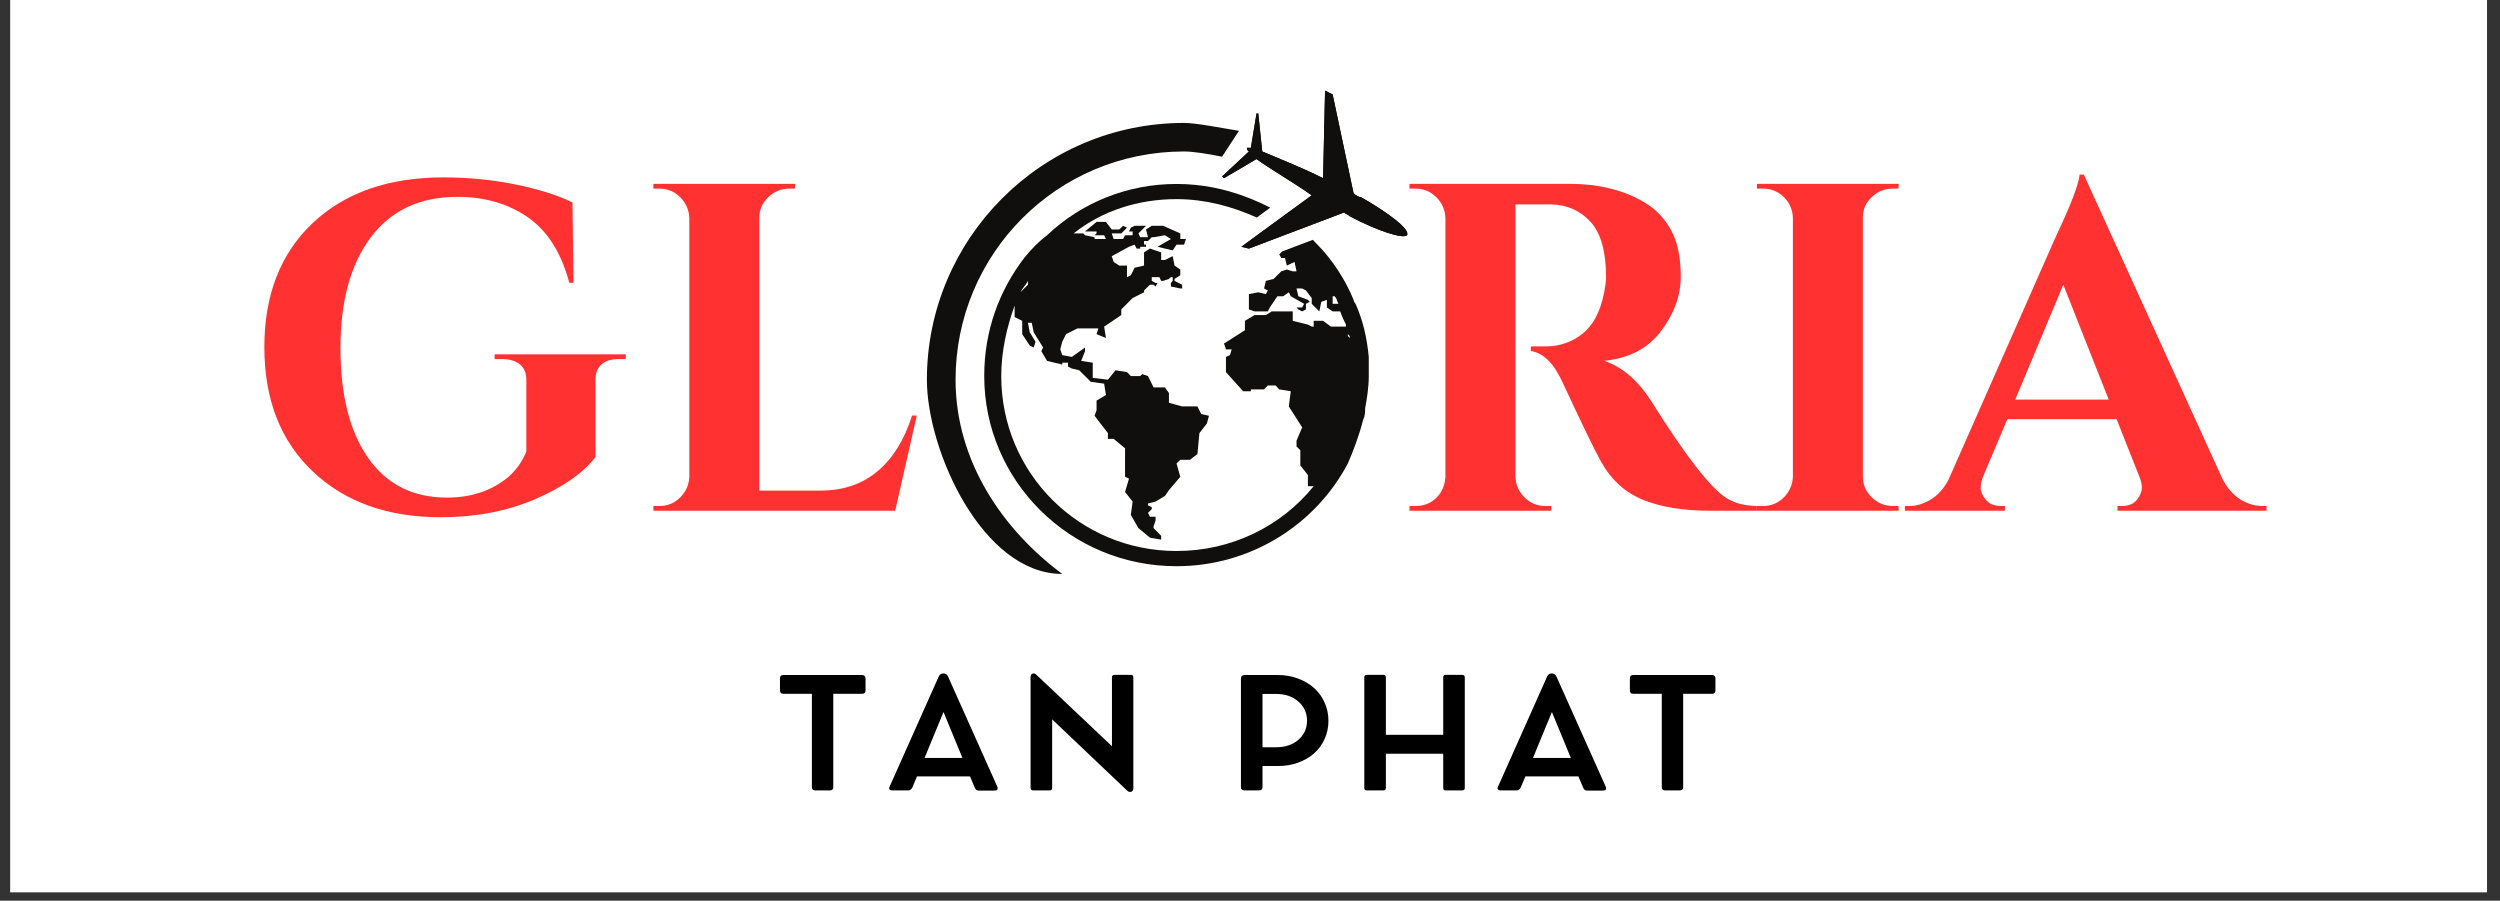 <svg xmlns="http://www.w3.org/2000/svg" xmlns:xlink="http://www.w3.org/1999/xlink" width="297" zoomAndPan="magnify" viewBox="0 0 222.75 80.25" height="107" preserveAspectRatio="xMidYMid meet" version="1.0"><rect x="0" y="0" width="222.75" height="80.25" fill="#333333" stroke="none"/><defs><g/><clipPath id="ed594affac"><path d="M 0.906 0 L 221.594 0 L 221.594 79.508 L 0.906 79.508 Z M 0.906 0 " clip-rule="nonzero"/></clipPath><clipPath id="706d773fb2"><path d="M 108 8.059 L 125.688 8.059 L 125.688 23 L 108 23 Z M 108 8.059 " clip-rule="nonzero"/></clipPath><clipPath id="649dc41e7a"><path d="M 82.59 10 L 111 10 L 111 51.156 L 82.59 51.156 Z M 82.59 10 " clip-rule="nonzero"/></clipPath></defs><g clip-path="url(#ed594affac)"><path fill="#ffffff" d="M 0.906 0 L 221.594 0 L 221.594 79.508 L 0.906 79.508 Z M 0.906 0 " fill-opacity="1" fill-rule="nonzero"/></g><g clip-path="url(#706d773fb2)"><path fill="#100f0d" d="M 125.363 20.961 C 125.016 21.297 122.82 20.621 120.266 19.27 C 120.094 19.094 119.926 19.094 119.754 18.934 L 111.277 22.148 L 110.602 21.988 L 116.875 17.402 C 115.184 16.215 113.141 15.039 111.953 14.172 L 109.059 15.875 L 108.895 15.715 L 111.277 13.496 C 111.102 13.336 111.102 13.336 111.102 13.172 C 111.102 13.172 111.277 13.172 111.453 13.172 L 111.953 10.117 L 112.113 10.117 L 112.465 13.496 C 113.656 14.012 115.859 14.863 117.887 15.875 L 118.062 8.074 L 118.738 8.414 L 120.605 17.227 C 120.781 17.402 121.117 17.578 121.281 17.578 C 123.66 18.934 125.691 20.445 125.363 20.961 " fill-opacity="1" fill-rule="evenodd"/><path fill="#100f0d" d="M 121.281 17.578 C 121.117 17.578 120.781 17.402 120.605 17.227 L 118.738 8.414 L 118.062 8.074 L 117.887 15.875 C 115.859 14.863 113.656 14.012 112.465 13.496 L 112.113 10.117 L 111.953 10.117 L 111.453 13.172 C 111.277 13.172 111.102 13.172 111.102 13.172 C 111.102 13.336 111.102 13.336 111.277 13.496 L 108.895 15.715 L 109.059 15.875 L 111.953 14.172 C 113.141 15.039 115.184 16.215 116.875 17.402 L 110.602 21.988 L 111.277 22.148 L 119.754 18.934 C 119.926 19.094 120.094 19.094 120.266 19.27 C 122.82 20.621 125.016 21.297 125.363 20.961 C 125.691 20.445 123.66 18.934 121.281 17.578 " fill-opacity="1" fill-rule="nonzero"/></g><g clip-path="url(#649dc41e7a)"><path fill="#100f0d" d="M 110.391 11.656 L 108.883 13.965 C 107.727 13.715 106.297 13.496 105.504 13.496 C 94.133 13.496 85.141 22.664 85.141 33.832 C 85.141 41.133 89.387 47.23 94.645 51.137 C 87.52 51.137 82.586 40.117 82.586 33.832 C 82.586 21.297 92.781 10.953 105.504 10.953 C 106.598 10.953 108.781 11.398 110.391 11.656 " fill-opacity="1" fill-rule="evenodd"/></g><path fill="#100f0d" d="M 120.094 29.938 L 120.094 29.773 C 120.266 29.938 120.266 29.938 120.266 30.113 Z M 91.59 25.027 L 91.59 25.367 L 90.914 26.043 C 91.078 25.703 91.43 25.367 91.59 25.027 Z M 118.738 27.07 L 118.738 26.395 L 118.914 26.395 C 119.09 26.555 119.09 26.719 119.254 27.07 Z M 120.781 27.07 C 120.781 27.07 120.605 26.895 120.605 26.719 C 119.926 25.027 118.738 23.164 117.387 21.797 L 117.227 21.637 C 117.129 21.543 117.051 21.453 116.973 21.367 L 114.238 22.406 L 113.98 22.664 L 114.156 22.988 L 114.492 22.988 L 114.656 23.664 L 115.344 23.34 L 115.52 24.176 L 115.184 24.176 L 114.656 24.016 L 114.156 24.176 L 113.48 24.852 L 112.789 25.027 L 112.629 25.703 L 112.965 25.879 L 112.789 26.207 L 112.113 26.043 L 111.277 26.207 L 111.277 27.57 L 111.789 27.746 L 112.965 27.746 L 113.141 27.395 L 113.816 26.395 L 114.332 26.395 L 114.832 26.043 L 115.008 26.395 L 116.195 27.07 L 116.023 27.395 L 115.52 27.395 L 115.684 27.57 L 116.023 27.746 L 116.359 27.57 L 116.359 27.07 L 116.699 26.895 L 116.535 26.719 L 115.684 26.395 L 115.52 25.703 L 116.023 25.703 L 116.359 25.879 L 116.875 26.555 L 116.875 27.07 L 117.551 27.746 L 117.727 26.895 L 118.227 26.719 L 118.227 27.395 L 118.738 27.746 L 119.414 27.746 C 119.59 28.246 119.754 28.586 119.926 28.922 L 119.926 29.098 L 118.578 29.098 L 117.887 28.586 L 117.051 28.586 L 117.051 29.098 L 116.875 29.098 L 116.535 28.922 L 115.184 28.586 L 115.184 27.746 L 113.32 27.746 L 112.789 28.07 L 111.789 28.07 L 110.922 28.586 L 110.922 29.422 L 109.059 30.613 L 109.234 31.129 L 109.746 31.129 L 109.586 31.641 L 109.234 31.801 L 109.234 33.156 L 110.762 34.859 L 111.453 34.859 L 111.453 34.695 L 112.629 34.695 L 112.965 34.344 L 113.656 34.344 L 113.98 34.695 L 115.008 34.859 L 114.832 36.211 L 116.023 38.078 L 115.52 39.266 L 115.52 39.781 L 115.859 40.117 L 115.859 41.469 L 116.535 42.324 L 116.535 43.32 L 117.051 43.32 C 114.156 46.891 109.746 49.094 104.828 49.094 C 96.16 49.094 89.211 42.145 89.211 33.508 C 89.211 31.289 89.723 29.098 90.402 27.23 L 90.402 28.246 L 91.078 28.586 L 91.078 29.773 L 91.754 30.789 L 92.105 30.965 L 92.266 30.453 L 91.754 29.613 L 91.59 28.762 L 91.93 28.762 L 92.105 29.613 L 92.941 30.965 L 92.781 31.289 L 93.293 32.156 L 94.645 32.48 L 94.645 32.316 L 95.16 32.316 L 95.16 32.656 L 95.496 32.832 L 96.16 32.992 L 97.188 34.02 L 98.379 34.184 L 98.539 35.195 L 97.703 35.695 L 97.703 36.547 L 97.527 37.047 L 98.715 38.59 L 98.715 39.105 L 99.23 39.105 L 100.242 39.941 L 100.242 42.484 L 100.594 42.645 L 100.242 43.836 L 100.918 44.688 L 100.758 45.879 L 101.434 47.055 L 102.461 47.906 L 103.461 48.082 L 103.461 47.742 L 102.785 47.055 L 102.785 46.891 L 102.961 46.379 L 102.961 46.039 L 102.461 46.039 L 102.285 45.703 L 102.621 45.363 L 102.621 45.188 L 102.285 45.027 L 102.285 44.863 L 102.961 44.688 L 103.797 44.188 L 104.152 43.672 L 105.164 42.484 L 104.828 41.293 L 105.164 40.969 L 106.016 40.969 L 106.691 40.457 L 106.867 38.59 L 107.531 37.738 L 107.719 37.047 L 107.031 36.887 L 106.691 36.211 L 105.328 36.211 L 104.152 35.887 L 104.152 35.02 L 103.797 34.52 L 102.785 34.52 L 102.285 33.508 L 101.77 33.332 L 101.594 33.508 L 100.758 33.508 L 100.418 33.156 L 99.391 32.992 L 98.715 33.832 L 97.363 33.668 L 97.363 32.316 L 96.336 32.156 L 96.676 31.289 L 96.676 30.965 L 95.496 31.801 L 94.645 31.641 L 94.469 31.129 L 94.645 30.453 L 94.984 29.773 L 95.996 29.262 L 97.863 29.262 L 97.703 29.773 L 98.539 30.113 L 98.379 29.098 L 98.891 28.762 L 99.906 28.07 L 99.906 27.57 L 100.918 26.555 L 101.934 26.043 L 101.934 25.879 L 102.461 25.367 L 102.785 25.367 L 102.961 25.531 L 103.137 25.207 L 102.961 25.207 L 102.621 25.027 L 102.621 24.691 L 103.301 24.691 L 103.461 25.027 L 103.637 25.027 L 104.152 24.852 L 104.328 24.691 L 104.488 24.691 L 104.488 25.027 L 104.328 25.207 L 104.328 25.531 L 105.164 25.703 L 105.328 25.703 L 105.328 25.367 L 104.652 25.027 L 104.652 24.852 L 105.164 24.527 L 105.164 24.016 L 104.652 23.664 L 104.488 22.824 L 103.797 23.164 L 103.461 23.164 L 103.461 22.488 L 102.461 22.148 L 101.934 22.488 L 101.934 23.664 L 101.094 23.852 L 100.758 24.527 L 100.418 24.691 L 100.418 23.664 L 99.727 23.664 L 99.23 23.34 L 99.055 22.824 L 100.594 21.988 L 101.094 21.797 L 101.27 22.148 L 101.594 22.148 L 101.594 21.988 L 102.109 21.988 L 102.109 21.797 L 101.934 21.797 L 101.934 21.473 L 102.285 21.473 L 102.621 21.137 L 102.785 21.137 L 103.797 20.961 L 104.328 21.297 L 103.137 21.988 L 104.488 22.312 L 104.828 21.797 L 105.504 21.797 L 105.664 21.297 L 105.164 21.297 L 105.164 20.797 L 103.637 20.121 L 102.621 20.121 L 102.109 20.445 L 102.285 21.137 L 101.594 21.137 L 101.434 20.797 L 102.109 20.121 L 101.094 20.121 L 100.758 20.285 L 100.594 20.621 L 100.918 20.621 L 100.918 20.961 L 100.242 20.961 L 100.066 21.297 L 99.23 21.297 L 99.055 20.797 L 99.906 20.797 L 100.418 20.285 L 100.066 20.121 L 99.727 20.445 L 99.055 20.445 L 98.539 19.77 L 97.703 19.77 L 96.676 20.621 L 97.703 20.621 L 97.703 20.797 L 97.527 20.961 L 98.379 20.961 L 98.539 21.297 L 97.527 21.297 L 97.527 21.137 L 96.676 20.961 L 96.512 20.797 L 95.66 20.797 C 98.203 18.77 101.434 17.742 104.828 17.742 C 107.395 17.742 109.812 18.402 111.977 19.383 L 113.184 18.5 C 112.043 17.918 110.844 17.426 109.582 17.066 C 109.082 16.922 108.574 16.801 108.059 16.699 C 107.016 16.5 105.941 16.391 104.828 16.391 C 100.418 16.391 96.336 18.078 93.293 20.961 C 92.605 21.473 91.93 22.148 91.25 22.988 C 89.051 25.879 87.695 29.422 87.695 33.508 C 87.695 42.82 95.32 50.449 104.828 50.449 C 111.453 50.449 117.227 46.73 120.094 41.293 C 120.605 40.117 121.117 38.75 121.457 37.402 C 121.633 37.047 121.633 36.727 121.633 36.387 C 121.793 35.535 121.957 34.52 121.957 33.508 C 121.957 33.332 121.957 33.332 121.957 33.332 L 121.957 31.801 C 121.793 30.113 121.457 28.586 120.781 27.07 " fill-opacity="1" fill-rule="evenodd"/><g fill="#ff3131" fill-opacity="1"><g transform="translate(21.678, 45.508)"><g><path d="M 17.594 0.578 C 12.852 0.578 9.047 -0.785 6.172 -3.516 C 3.305 -6.242 1.875 -9.93 1.875 -14.578 C 1.875 -19.223 3.305 -22.906 6.172 -25.625 C 9.047 -28.344 12.938 -29.703 17.844 -29.703 C 20.062 -29.703 22.211 -29.488 24.297 -29.062 C 26.379 -28.633 28.055 -28.102 29.328 -27.469 L 29.422 -20.312 L 29.047 -20.312 C 28.328 -23 27.094 -24.945 25.344 -26.156 C 23.594 -27.363 21.508 -27.969 19.094 -27.969 C 15.738 -27.969 13.16 -26.766 11.359 -24.359 C 9.555 -21.961 8.656 -18.676 8.656 -14.5 C 8.656 -10.32 9.477 -7.055 11.125 -4.703 C 12.781 -2.348 15.117 -1.172 18.141 -1.172 C 20.328 -1.172 22.16 -1.789 23.641 -3.031 C 24.359 -3.676 24.883 -4.426 25.219 -5.281 L 25.219 -11.656 C 25.219 -12.258 25.031 -12.719 24.656 -13.031 C 24.281 -13.352 23.742 -13.516 23.047 -13.516 L 22.391 -13.516 L 22.391 -13.938 L 34.078 -13.938 L 34.078 -13.516 L 33.453 -13.516 C 32.785 -13.516 32.27 -13.352 31.906 -13.031 C 31.551 -12.719 31.375 -12.258 31.375 -11.656 L 31.375 -4.781 C 30.289 -3.363 28.5 -2.113 26 -1.031 C 23.508 0.039 20.707 0.578 17.594 0.578 Z M 17.594 0.578 "/></g></g></g><g fill="#ff3131" fill-opacity="1"><g transform="translate(56.465, 45.508)"><g><path d="M 2.281 -0.422 C 3.008 -0.422 3.629 -0.676 4.141 -1.188 C 4.648 -1.695 4.922 -2.312 4.953 -3.031 L 4.953 -26.094 C 4.922 -26.812 4.648 -27.426 4.141 -27.938 C 3.629 -28.445 3.008 -28.703 2.281 -28.703 L 1.75 -28.703 L 1.75 -29.125 L 14.391 -29.125 L 14.359 -28.703 L 13.859 -28.703 C 13.141 -28.703 12.516 -28.445 11.984 -27.938 C 11.453 -27.426 11.188 -26.812 11.188 -26.094 L 11.188 -1.797 L 16.641 -1.797 C 18.672 -1.797 20.367 -2.375 21.734 -3.531 C 23.109 -4.695 24.129 -6.348 24.797 -8.484 L 25.219 -8.484 L 23.297 0 L 1.75 0 L 1.75 -0.422 Z M 2.281 -0.422 "/></g></g></g><g fill="#ff3131" fill-opacity="1"><g transform="translate(82.098, 45.508)"><g/></g><g transform="translate(92.501, 45.508)"><g/></g><g transform="translate(102.904, 45.508)"><g/></g><g transform="translate(113.306, 45.508)"><g/></g></g><g fill="#ff3131" fill-opacity="1"><g transform="translate(123.709, 45.508)"><g><path d="M 13.234 -27.297 L 11.438 -27.297 C 11.383 -27.297 11.344 -27.297 11.312 -27.297 L 11.312 -3.031 C 11.344 -2.312 11.613 -1.695 12.125 -1.188 C 12.645 -0.676 13.266 -0.422 13.984 -0.422 L 14.516 -0.422 L 14.516 0 L 1.875 0 L 1.875 -0.422 L 2.406 -0.422 C 3.406 -0.422 4.172 -0.848 4.703 -1.703 C 4.922 -2.086 5.047 -2.52 5.078 -3 L 5.078 -26.094 C 5.047 -26.812 4.773 -27.426 4.266 -27.938 C 3.754 -28.445 3.133 -28.703 2.406 -28.703 L 1.875 -28.703 L 1.875 -29.125 L 16.141 -29.125 C 18.836 -29.125 21.113 -28.539 22.969 -27.375 C 23.914 -26.789 24.664 -25.977 25.219 -24.938 C 25.77 -23.906 26.047 -22.547 26.047 -20.859 C 26.047 -19.18 25.461 -17.566 24.297 -16.016 C 23.129 -14.461 21.438 -13.578 19.219 -13.359 C 20.832 -12.828 22.25 -11.602 23.469 -9.688 C 26.469 -4.895 28.688 -2.039 30.125 -1.125 C 30.844 -0.676 31.742 -0.441 32.828 -0.422 L 32.828 0 L 28.75 0 C 26.332 0 24.328 -0.316 22.734 -0.953 C 21.141 -1.586 19.883 -2.711 18.969 -4.328 C 18.445 -5.242 17.297 -7.613 15.516 -11.438 C 14.742 -13.133 13.801 -14.066 12.688 -14.234 L 12.688 -14.641 L 13.984 -14.641 C 15.234 -14.641 16.332 -15.016 17.281 -15.766 C 18.238 -16.516 18.883 -17.738 19.219 -19.438 C 19.332 -20.02 19.391 -20.473 19.391 -20.797 C 19.391 -23.078 18.93 -24.723 18.016 -25.734 C 17.098 -26.742 15.922 -27.266 14.484 -27.297 C 14.203 -27.297 13.785 -27.297 13.234 -27.297 Z M 13.234 -27.297 "/></g></g><g transform="translate(154.793, 45.508)"><g><path d="M 2.281 -0.422 C 3.008 -0.422 3.629 -0.676 4.141 -1.188 C 4.648 -1.695 4.922 -2.312 4.953 -3.031 L 4.953 -26.125 C 4.922 -26.852 4.648 -27.461 4.141 -27.953 C 3.629 -28.453 3.008 -28.703 2.281 -28.703 L 1.75 -28.703 L 1.75 -29.125 L 14.391 -29.125 L 14.359 -28.703 L 13.859 -28.703 C 13.141 -28.703 12.516 -28.453 11.984 -27.953 C 11.453 -27.461 11.188 -26.852 11.188 -26.125 L 11.188 -3.031 C 11.188 -2.312 11.453 -1.695 11.984 -1.188 C 12.516 -0.676 13.141 -0.422 13.859 -0.422 L 14.359 -0.422 L 14.391 0 L 1.75 0 L 1.75 -0.422 Z M 2.281 -0.422 "/></g></g></g><g fill="#ff3131" fill-opacity="1"><g transform="translate(170.855, 45.508)"><g><path d="M 30.719 -0.422 L 31.094 -0.422 L 31.094 0 L 17.812 0 L 17.812 -0.422 L 18.188 -0.422 C 18.801 -0.422 19.254 -0.609 19.547 -0.984 C 19.836 -1.359 19.984 -1.707 19.984 -2.031 C 19.984 -2.363 19.91 -2.695 19.766 -3.031 L 17.734 -8.156 L 8 -8.156 L 5.828 -3.031 C 5.691 -2.676 5.625 -2.336 5.625 -2.016 C 5.625 -1.703 5.773 -1.359 6.078 -0.984 C 6.379 -0.609 6.836 -0.422 7.453 -0.422 L 7.781 -0.422 L 7.781 0 L -1.125 0 L -1.125 -0.422 L -0.75 -0.422 C -0.102 -0.422 0.535 -0.613 1.172 -1 C 1.805 -1.383 2.332 -1.969 2.75 -2.75 L 12.359 -24.516 C 13.66 -27.254 14.352 -29.066 14.438 -29.953 L 14.812 -29.953 L 27.172 -2.828 C 27.586 -2.023 28.113 -1.422 28.75 -1.016 C 29.395 -0.617 30.051 -0.422 30.719 -0.422 Z M 8.703 -9.906 L 17.031 -9.906 L 12.984 -20.141 Z M 8.703 -9.906 "/></g></g></g><g fill="#000000" fill-opacity="1"><g transform="translate(69.089, 70.425)"><g><path d="M 0.406 -8.906 L 0.406 -9.984 C 0.406 -10.18 0.504 -10.281 0.703 -10.281 L 7.734 -10.281 C 7.828 -10.281 7.898 -10.25 7.953 -10.188 C 8.004 -10.133 8.031 -10.066 8.031 -9.984 L 8.031 -8.906 C 8.031 -8.707 7.93 -8.609 7.734 -8.609 L 5.156 -8.609 L 5.156 -0.297 C 5.156 -0.098 5.055 0 4.859 0 L 3.547 0 C 3.348 0 3.25 -0.098 3.25 -0.297 L 3.25 -8.609 L 0.703 -8.609 C 0.609 -8.609 0.535 -8.633 0.484 -8.688 C 0.43 -8.738 0.406 -8.812 0.406 -8.906 Z M 0.406 -8.906 "/></g></g></g><g fill="#000000" fill-opacity="1"><g transform="translate(78.91, 70.425)"><g><path d="M 9.953 -0.328 C 9.992 -0.234 9.992 -0.148 9.953 -0.078 C 9.922 -0.016 9.848 0.016 9.734 0.016 L 8.281 0.016 C 8.195 0.016 8.125 -0.008 8.062 -0.062 C 8.008 -0.113 7.969 -0.176 7.938 -0.25 L 7.516 -1.25 L 2.797 -1.25 L 2.375 -0.25 C 2.344 -0.188 2.297 -0.129 2.234 -0.078 C 2.18 -0.023 2.113 0 2.031 0 L 0.578 0 C 0.461 0 0.383 -0.031 0.344 -0.094 C 0.301 -0.156 0.305 -0.238 0.359 -0.344 L 4.734 -10.156 C 4.766 -10.227 4.816 -10.289 4.891 -10.344 C 4.961 -10.395 5.035 -10.422 5.109 -10.422 L 5.188 -10.422 C 5.27 -10.422 5.344 -10.395 5.406 -10.344 C 5.477 -10.289 5.531 -10.223 5.562 -10.141 Z M 3.469 -2.891 L 6.844 -2.891 L 5.156 -6.984 Z M 3.469 -2.891 "/></g></g></g><g fill="#000000" fill-opacity="1"><g transform="translate(90.606, 70.425)"><g><path d="M 10.156 -10.297 C 10.301 -10.297 10.375 -10.219 10.375 -10.062 L 10.375 -0.188 C 10.375 -0.082 10.348 -0.004 10.297 0.047 C 10.242 0.109 10.18 0.141 10.109 0.141 C 10.016 0.141 9.938 0.113 9.875 0.062 C 9.82 0.008 9.758 -0.047 9.688 -0.109 L 3.141 -6.328 L 3.141 -0.219 C 3.141 -0.07 3.066 0 2.922 0 L 1.453 0 C 1.297 0 1.219 -0.07 1.219 -0.219 L 1.219 -10.109 C 1.219 -10.203 1.238 -10.273 1.281 -10.328 C 1.332 -10.391 1.395 -10.422 1.469 -10.422 L 1.5 -10.422 C 1.57 -10.422 1.633 -10.395 1.688 -10.344 C 1.738 -10.289 1.801 -10.234 1.875 -10.172 L 8.469 -3.938 L 8.469 -10.062 C 8.469 -10.219 8.547 -10.297 8.703 -10.297 Z M 10.156 -10.297 "/></g></g></g><g fill="#000000" fill-opacity="1"><g transform="translate(103.602, 70.425)"><g/></g></g><g fill="#000000" fill-opacity="1"><g transform="translate(109.348, 70.425)"><g><path d="M 4.5 -10.281 C 5.156 -10.281 5.754 -10.176 6.297 -9.969 C 6.848 -9.77 7.328 -9.488 7.734 -9.125 C 8.141 -8.758 8.453 -8.328 8.672 -7.828 C 8.898 -7.336 9.016 -6.797 9.016 -6.203 C 9.016 -5.609 8.898 -5.066 8.672 -4.578 C 8.453 -4.086 8.141 -3.66 7.734 -3.297 C 7.328 -2.941 6.848 -2.664 6.297 -2.469 C 5.754 -2.27 5.156 -2.172 4.5 -2.172 L 3.141 -2.172 L 3.141 -0.297 C 3.141 -0.203 3.113 -0.129 3.062 -0.078 C 3.008 -0.023 2.93 0 2.828 0 L 1.531 0 C 1.438 0 1.359 -0.023 1.297 -0.078 C 1.242 -0.129 1.219 -0.203 1.219 -0.297 L 1.219 -9.984 C 1.219 -10.066 1.242 -10.133 1.297 -10.188 C 1.359 -10.25 1.438 -10.281 1.531 -10.281 L 2.219 -10.281 C 2.363 -10.281 2.492 -10.281 2.609 -10.281 C 2.723 -10.281 2.805 -10.281 2.859 -10.281 Z M 4.359 -3.844 C 4.766 -3.844 5.133 -3.898 5.469 -4.016 C 5.801 -4.129 6.086 -4.289 6.328 -4.5 C 6.578 -4.719 6.77 -4.969 6.906 -5.25 C 7.039 -5.539 7.109 -5.863 7.109 -6.219 C 7.109 -6.562 7.039 -6.879 6.906 -7.172 C 6.77 -7.461 6.578 -7.711 6.328 -7.922 C 6.086 -8.141 5.801 -8.305 5.469 -8.422 C 5.133 -8.535 4.766 -8.594 4.359 -8.594 L 3.141 -8.594 L 3.141 -3.844 Z M 4.359 -3.844 "/></g></g></g><g fill="#000000" fill-opacity="1"><g transform="translate(120.34, 70.425)"><g><path d="M 9.938 -10.297 C 10.094 -10.297 10.172 -10.219 10.172 -10.062 L 10.172 -0.219 C 10.172 -0.07 10.094 0 9.938 0 L 8.469 0 C 8.32 0 8.25 -0.07 8.25 -0.219 L 8.25 -3.266 L 3.141 -3.266 L 3.141 -0.219 C 3.141 -0.07 3.066 0 2.922 0 L 1.453 0 C 1.297 0 1.219 -0.07 1.219 -0.219 L 1.219 -10.062 C 1.219 -10.219 1.297 -10.297 1.453 -10.297 L 2.922 -10.297 C 3.066 -10.297 3.141 -10.219 3.141 -10.062 L 3.141 -4.953 L 8.25 -4.953 L 8.25 -10.062 C 8.25 -10.219 8.32 -10.297 8.469 -10.297 Z M 9.938 -10.297 "/></g></g></g><g fill="#000000" fill-opacity="1"><g transform="translate(133.119, 70.425)"><g><path d="M 9.953 -0.328 C 9.992 -0.234 9.992 -0.148 9.953 -0.078 C 9.922 -0.016 9.848 0.016 9.734 0.016 L 8.281 0.016 C 8.195 0.016 8.125 -0.008 8.062 -0.062 C 8.008 -0.113 7.969 -0.176 7.938 -0.25 L 7.516 -1.25 L 2.797 -1.25 L 2.375 -0.25 C 2.344 -0.188 2.297 -0.129 2.234 -0.078 C 2.18 -0.023 2.113 0 2.031 0 L 0.578 0 C 0.461 0 0.383 -0.031 0.344 -0.094 C 0.301 -0.156 0.305 -0.238 0.359 -0.344 L 4.734 -10.156 C 4.766 -10.227 4.816 -10.289 4.891 -10.344 C 4.961 -10.395 5.035 -10.422 5.109 -10.422 L 5.188 -10.422 C 5.27 -10.422 5.344 -10.395 5.406 -10.344 C 5.477 -10.289 5.531 -10.223 5.562 -10.141 Z M 3.469 -2.891 L 6.844 -2.891 L 5.156 -6.984 Z M 3.469 -2.891 "/></g></g></g><g fill="#000000" fill-opacity="1"><g transform="translate(144.815, 70.425)"><g><path d="M 0.406 -8.906 L 0.406 -9.984 C 0.406 -10.18 0.504 -10.281 0.703 -10.281 L 7.734 -10.281 C 7.828 -10.281 7.898 -10.25 7.953 -10.188 C 8.004 -10.133 8.031 -10.066 8.031 -9.984 L 8.031 -8.906 C 8.031 -8.707 7.93 -8.609 7.734 -8.609 L 5.156 -8.609 L 5.156 -0.297 C 5.156 -0.098 5.055 0 4.859 0 L 3.547 0 C 3.348 0 3.25 -0.098 3.25 -0.297 L 3.25 -8.609 L 0.703 -8.609 C 0.609 -8.609 0.535 -8.633 0.484 -8.688 C 0.43 -8.738 0.406 -8.812 0.406 -8.906 Z M 0.406 -8.906 "/></g></g></g></svg>